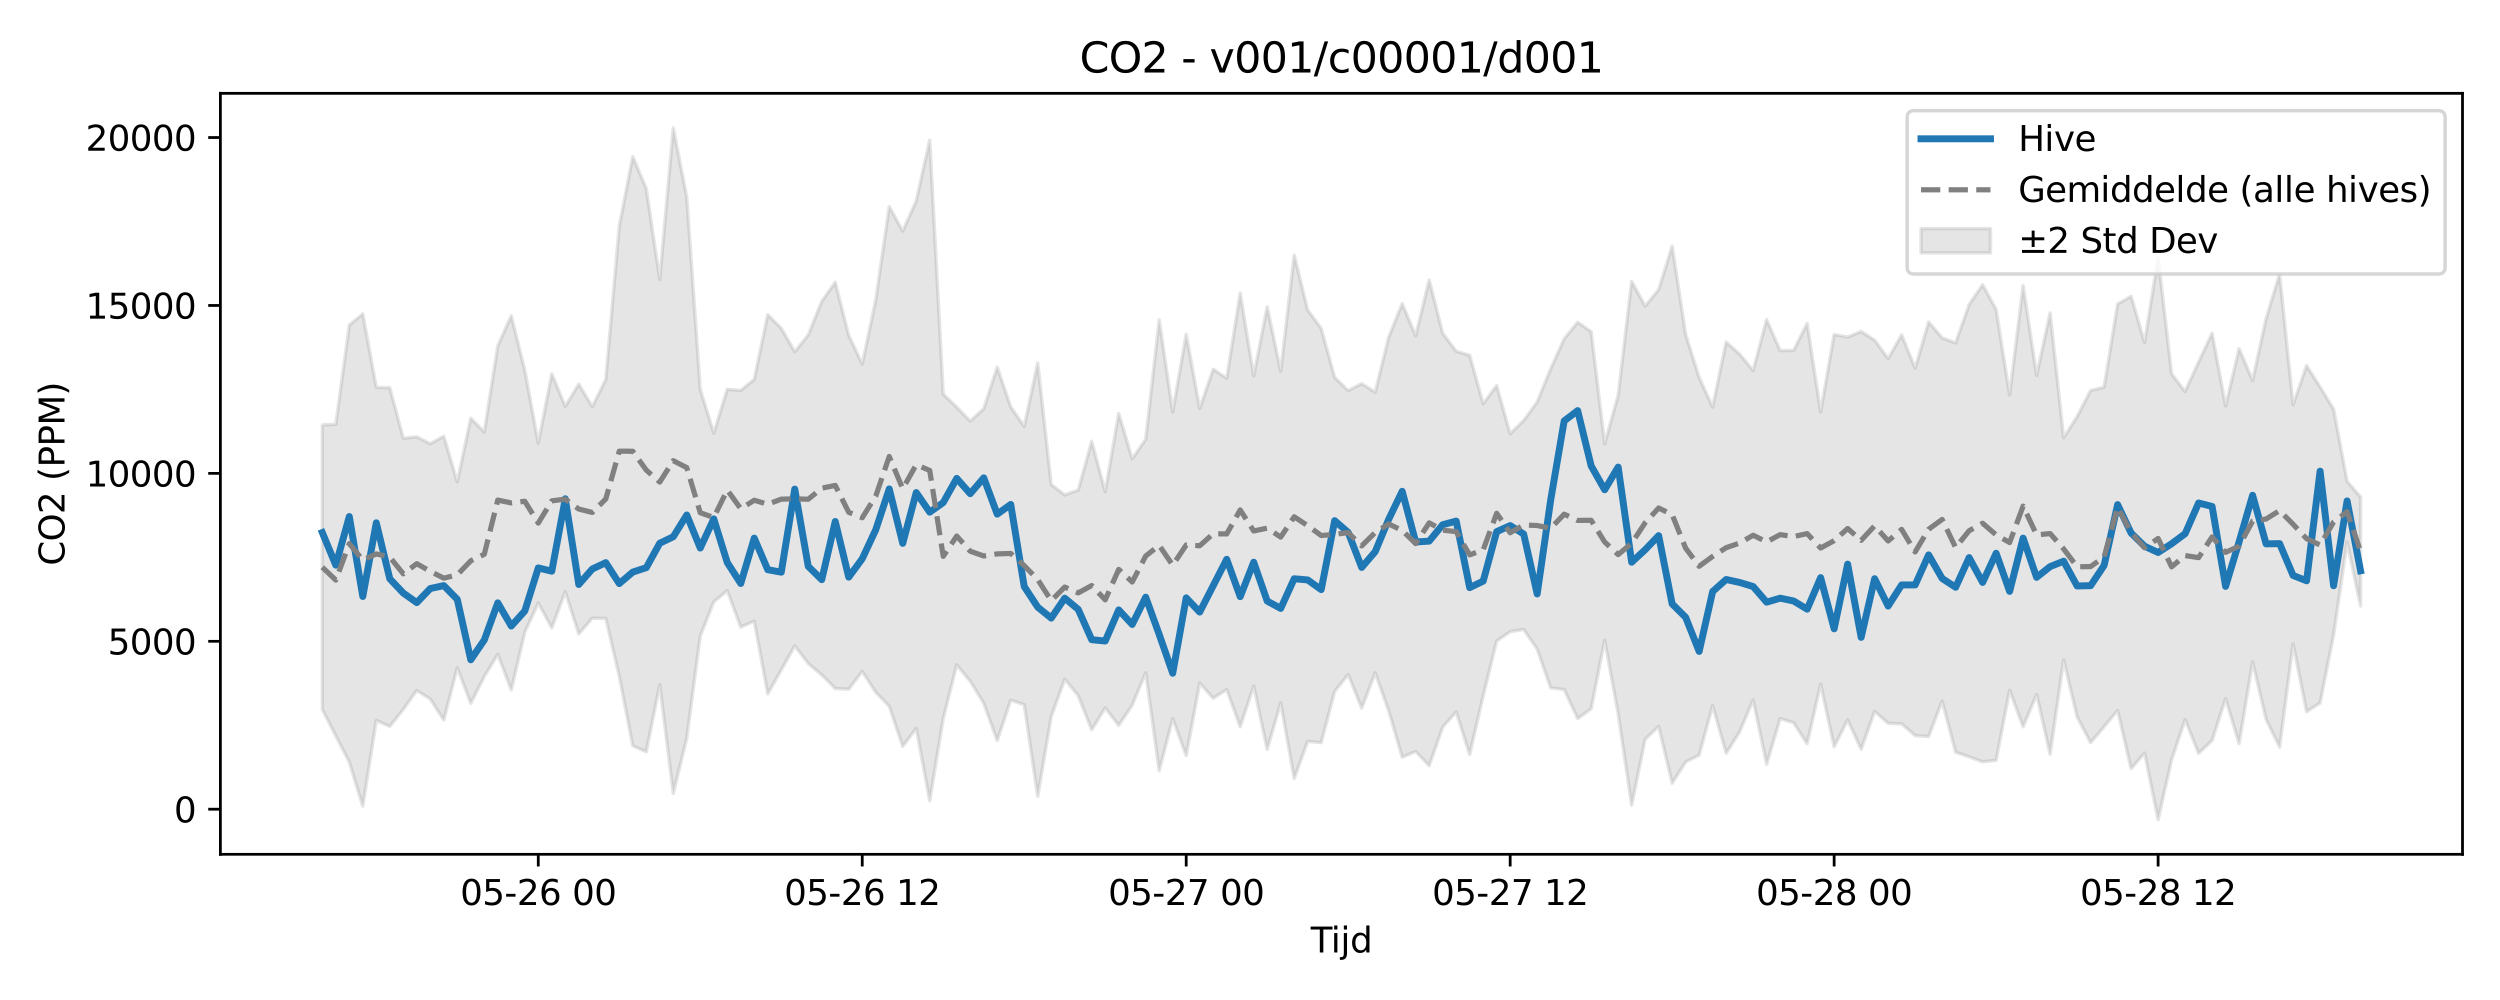 <?xml version="1.0" encoding="utf-8" standalone="no"?>
<!DOCTYPE svg PUBLIC "-//W3C//DTD SVG 1.1//EN"
  "http://www.w3.org/Graphics/SVG/1.1/DTD/svg11.dtd">
<svg xmlns:xlink="http://www.w3.org/1999/xlink" width="720pt" height="288pt" viewBox="0 0 720 288" xmlns="http://www.w3.org/2000/svg" version="1.1">
 <defs>
  <style type="text/css">*{stroke-linejoin: round; stroke-linecap: butt}</style>
 </defs>
 <g id="figure_1">
  <g id="patch_1">
   <path d="M 0 288 
L 720 288 
L 720 0 
L 0 0 
z
" style="fill: #ffffff"/>
  </g>
  <g id="axes_1">
   <g id="patch_2">
    <path d="M 63.47 246.04 
L 709.2 246.04 
L 709.2 26.88 
L 63.47 26.88 
z
" style="fill: #ffffff"/>
   </g>
   <g id="FillBetweenPolyCollection_1">
    <defs>
     <path id="mbeec8b1f49" d="M 92.821 -165.627 
L 92.821 -83.663 
L 96.709 -76.066 
L 100.597 -68.491 
L 104.484 -55.805 
L 108.372 -80.491 
L 112.259 -78.794 
L 116.147 -83.691 
L 120.035 -89.132 
L 123.922 -86.678 
L 127.81 -80.623 
L 131.697 -95.697 
L 135.585 -85.437 
L 139.473 -93.146 
L 143.36 -99.552 
L 147.248 -89.268 
L 151.135 -105.876 
L 155.023 -114.335 
L 158.911 -107.166 
L 162.798 -117.535 
L 166.686 -105.415 
L 170.573 -109.954 
L 174.461 -109.91 
L 178.349 -93.254 
L 182.236 -73.181 
L 186.124 -71.507 
L 190.011 -90.799 
L 193.899 -59.482 
L 197.787 -75.427 
L 201.674 -104.79 
L 205.562 -114.646 
L 209.449 -117.869 
L 213.337 -107.414 
L 217.224 -109.112 
L 221.112 -88.166 
L 225 -95.014 
L 228.887 -101.985 
L 232.775 -96.903 
L 236.662 -93.623 
L 240.55 -89.689 
L 244.438 -89.503 
L 248.325 -94.65 
L 252.213 -88.611 
L 256.1 -84.577 
L 259.988 -73.042 
L 263.876 -78.218 
L 267.763 -57.363 
L 271.651 -81.04 
L 275.538 -96.517 
L 279.426 -91.775 
L 283.314 -85.471 
L 287.201 -74.698 
L 291.089 -86.355 
L 294.976 -85.039 
L 298.864 -58.658 
L 302.752 -81.569 
L 306.639 -92.392 
L 310.527 -87.63 
L 314.414 -77.815 
L 318.302 -84.114 
L 322.19 -79.091 
L 326.077 -84.904 
L 329.965 -94.272 
L 333.852 -66.017 
L 337.74 -81.052 
L 341.628 -70.395 
L 345.515 -91.265 
L 349.403 -86.903 
L 353.29 -89.388 
L 357.178 -78.684 
L 361.066 -90.401 
L 364.953 -72.165 
L 368.841 -85.577 
L 372.728 -63.788 
L 376.616 -74.486 
L 380.504 -74.114 
L 384.391 -88.873 
L 388.279 -93.722 
L 392.166 -84.052 
L 396.054 -94.215 
L 399.942 -83.308 
L 403.829 -69.922 
L 407.717 -71.576 
L 411.604 -67.462 
L 415.492 -78.578 
L 419.38 -82.944 
L 423.267 -70.686 
L 427.155 -87.567 
L 431.042 -103.394 
L 434.93 -106.071 
L 438.818 -106.723 
L 442.705 -101.06 
L 446.593 -89.898 
L 450.48 -89.429 
L 454.368 -81.054 
L 458.256 -83.846 
L 462.143 -103.595 
L 466.031 -82.414 
L 469.918 -56.112 
L 473.806 -75.068 
L 477.694 -78.784 
L 481.581 -62.445 
L 485.469 -68.547 
L 489.356 -70.52 
L 493.244 -84.759 
L 497.132 -71.058 
L 501.019 -77.21 
L 504.907 -86.413 
L 508.794 -67.905 
L 512.682 -81.026 
L 516.57 -79.85 
L 520.457 -73.797 
L 524.345 -90.95 
L 528.232 -72.927 
L 532.12 -80.669 
L 536.008 -72.206 
L 539.895 -83.093 
L 543.783 -79.689 
L 547.67 -79.516 
L 551.558 -76.147 
L 555.446 -75.87 
L 559.333 -86.091 
L 563.221 -71.365 
L 567.108 -70.033 
L 570.996 -68.588 
L 574.883 -69.035 
L 578.771 -89.233 
L 582.659 -78.695 
L 586.546 -88.007 
L 590.434 -70.768 
L 594.321 -97.928 
L 598.209 -81.532 
L 602.097 -74.113 
L 605.984 -78.689 
L 609.872 -83.372 
L 613.759 -66.629 
L 617.647 -71.105 
L 621.535 -51.922 
L 625.422 -69.178 
L 629.31 -80.755 
L 633.197 -71.043 
L 637.085 -74.728 
L 640.973 -86.763 
L 644.86 -73.819 
L 648.748 -97.376 
L 652.635 -80.833 
L 656.523 -72.825 
L 660.411 -102.572 
L 664.298 -83.024 
L 668.186 -85.537 
L 672.073 -105.122 
L 675.961 -131.895 
L 679.849 -113.465 
L 679.849 -144.844 
L 679.849 -144.844 
L 675.961 -149.385 
L 672.073 -170.17 
L 668.186 -176.547 
L 664.298 -182.678 
L 660.411 -171.449 
L 656.523 -209.068 
L 652.635 -196.231 
L 648.748 -178.43 
L 644.86 -187.585 
L 640.973 -171.073 
L 637.085 -192.021 
L 633.197 -183.759 
L 629.31 -175.254 
L 625.422 -180.319 
L 621.535 -213.921 
L 617.647 -189.342 
L 613.759 -202.662 
L 609.872 -200.441 
L 605.984 -176.487 
L 602.097 -175.528 
L 598.209 -168.003 
L 594.321 -161.909 
L 590.434 -197.888 
L 586.546 -179.874 
L 582.659 -205.753 
L 578.771 -174.257 
L 574.883 -198.869 
L 570.996 -206.021 
L 567.108 -200.277 
L 563.221 -189.239 
L 559.333 -190.709 
L 555.446 -195.27 
L 551.558 -181.947 
L 547.67 -191.552 
L 543.783 -184.726 
L 539.895 -190.025 
L 536.008 -192.544 
L 532.12 -190.907 
L 528.232 -191.662 
L 524.345 -169.369 
L 520.457 -194.845 
L 516.57 -187.084 
L 512.682 -187.012 
L 508.794 -195.957 
L 504.907 -181.285 
L 501.019 -185.998 
L 497.132 -189.484 
L 493.244 -170.769 
L 489.356 -179.3 
L 485.469 -191.698 
L 481.581 -217.12 
L 477.694 -204.613 
L 473.806 -199.831 
L 469.918 -206.962 
L 466.031 -174.145 
L 462.143 -160.218 
L 458.256 -192.468 
L 454.368 -195.192 
L 450.48 -190.409 
L 446.593 -181.776 
L 442.705 -172.232 
L 438.818 -166.899 
L 434.93 -163.049 
L 431.042 -176.948 
L 427.155 -171.708 
L 423.267 -185.694 
L 419.38 -186.833 
L 415.492 -192.038 
L 411.604 -207.367 
L 407.717 -191.314 
L 403.829 -200.553 
L 399.942 -190.881 
L 396.054 -175.036 
L 392.166 -177.507 
L 388.279 -175.509 
L 384.391 -179.313 
L 380.504 -193.413 
L 376.616 -198.719 
L 372.728 -214.548 
L 368.841 -181.053 
L 364.953 -199.636 
L 361.066 -179.752 
L 357.178 -203.583 
L 353.29 -179.064 
L 349.403 -181.664 
L 345.515 -170.367 
L 341.628 -191.697 
L 337.74 -169.371 
L 333.852 -195.857 
L 329.965 -161.489 
L 326.077 -155.855 
L 322.19 -168.946 
L 318.302 -146.375 
L 314.414 -160.915 
L 310.527 -146.858 
L 306.639 -145.464 
L 302.752 -148.464 
L 298.864 -183.499 
L 294.976 -165.171 
L 291.089 -170.847 
L 287.201 -182.26 
L 283.314 -170.281 
L 279.426 -166.732 
L 275.538 -170.728 
L 271.651 -174.5 
L 267.763 -247.636 
L 263.876 -230.146 
L 259.988 -221.448 
L 256.1 -228.478 
L 252.213 -201.613 
L 248.325 -183.126 
L 244.438 -191.419 
L 240.55 -206.715 
L 236.662 -201.19 
L 232.775 -191.534 
L 228.887 -186.702 
L 225 -193.471 
L 221.112 -197.369 
L 217.224 -178.747 
L 213.337 -175.564 
L 209.449 -175.869 
L 205.562 -163.254 
L 201.674 -175.876 
L 197.787 -231.23 
L 193.899 -251.158 
L 190.011 -207.51 
L 186.124 -233.714 
L 182.236 -242.898 
L 178.349 -222.857 
L 174.461 -178.679 
L 170.573 -170.887 
L 166.686 -177.373 
L 162.798 -170.983 
L 158.911 -180.332 
L 155.023 -160.372 
L 151.135 -181.405 
L 147.248 -197.048 
L 143.36 -188.409 
L 139.473 -163.585 
L 135.585 -167.557 
L 131.697 -149.203 
L 127.81 -162.364 
L 123.922 -160.204 
L 120.035 -162.19 
L 116.147 -161.783 
L 112.259 -176.335 
L 108.372 -176.438 
L 104.484 -197.604 
L 100.597 -194.357 
L 96.709 -165.796 
L 92.821 -165.627 
z
" style="stroke: #808080; stroke-opacity: 0.2"/>
    </defs>
    <g clip-path="url(#p5d13480972)">
     <use xlink:href="#mbeec8b1f49" x="0" y="288" style="fill: #808080; fill-opacity: 0.2; stroke: #808080; stroke-opacity: 0.2"/>
    </g>
   </g>
   <g id="matplotlib.axis_1">
    <g id="xtick_1">
     <g id="line2d_1">
      <defs>
       <path id="m847fd5dc70" d="M 0 0 
L 0 3.5 
" style="stroke: #000000; stroke-width: 0.8"/>
      </defs>
      <g>
       <use xlink:href="#m847fd5dc70" x="155.023" y="246.04" style="stroke: #000000; stroke-width: 0.8"/>
      </g>
     </g>
     <g id="text_1">
      <!-- 05-26 00 -->
      <g transform="translate(132.542 260.638) scale(0.1 -0.1)">
       <defs>
        <path id="DejaVuSans-30" d="M 2034 4250 
Q 1547 4250 1301 3770 
Q 1056 3291 1056 2328 
Q 1056 1369 1301 889 
Q 1547 409 2034 409 
Q 2525 409 2770 889 
Q 3016 1369 3016 2328 
Q 3016 3291 2770 3770 
Q 2525 4250 2034 4250 
z
M 2034 4750 
Q 2819 4750 3233 4129 
Q 3647 3509 3647 2328 
Q 3647 1150 3233 529 
Q 2819 -91 2034 -91 
Q 1250 -91 836 529 
Q 422 1150 422 2328 
Q 422 3509 836 4129 
Q 1250 4750 2034 4750 
z
" transform="scale(0.016)"/>
        <path id="DejaVuSans-35" d="M 691 4666 
L 3169 4666 
L 3169 4134 
L 1269 4134 
L 1269 2991 
Q 1406 3038 1543 3061 
Q 1681 3084 1819 3084 
Q 2600 3084 3056 2656 
Q 3513 2228 3513 1497 
Q 3513 744 3044 326 
Q 2575 -91 1722 -91 
Q 1428 -91 1123 -41 
Q 819 9 494 109 
L 494 744 
Q 775 591 1075 516 
Q 1375 441 1709 441 
Q 2250 441 2565 725 
Q 2881 1009 2881 1497 
Q 2881 1984 2565 2268 
Q 2250 2553 1709 2553 
Q 1456 2553 1204 2497 
Q 953 2441 691 2322 
L 691 4666 
z
" transform="scale(0.016)"/>
        <path id="DejaVuSans-2d" d="M 313 2009 
L 1997 2009 
L 1997 1497 
L 313 1497 
L 313 2009 
z
" transform="scale(0.016)"/>
        <path id="DejaVuSans-32" d="M 1228 531 
L 3431 531 
L 3431 0 
L 469 0 
L 469 531 
Q 828 903 1448 1529 
Q 2069 2156 2228 2338 
Q 2531 2678 2651 2914 
Q 2772 3150 2772 3378 
Q 2772 3750 2511 3984 
Q 2250 4219 1831 4219 
Q 1534 4219 1204 4116 
Q 875 4013 500 3803 
L 500 4441 
Q 881 4594 1212 4672 
Q 1544 4750 1819 4750 
Q 2544 4750 2975 4387 
Q 3406 4025 3406 3419 
Q 3406 3131 3298 2873 
Q 3191 2616 2906 2266 
Q 2828 2175 2409 1742 
Q 1991 1309 1228 531 
z
" transform="scale(0.016)"/>
        <path id="DejaVuSans-36" d="M 2113 2584 
Q 1688 2584 1439 2293 
Q 1191 2003 1191 1497 
Q 1191 994 1439 701 
Q 1688 409 2113 409 
Q 2538 409 2786 701 
Q 3034 994 3034 1497 
Q 3034 2003 2786 2293 
Q 2538 2584 2113 2584 
z
M 3366 4563 
L 3366 3988 
Q 3128 4100 2886 4159 
Q 2644 4219 2406 4219 
Q 1781 4219 1451 3797 
Q 1122 3375 1075 2522 
Q 1259 2794 1537 2939 
Q 1816 3084 2150 3084 
Q 2853 3084 3261 2657 
Q 3669 2231 3669 1497 
Q 3669 778 3244 343 
Q 2819 -91 2113 -91 
Q 1303 -91 875 529 
Q 447 1150 447 2328 
Q 447 3434 972 4092 
Q 1497 4750 2381 4750 
Q 2619 4750 2861 4703 
Q 3103 4656 3366 4563 
z
" transform="scale(0.016)"/>
        <path id="DejaVuSans-20" transform="scale(0.016)"/>
       </defs>
       <use xlink:href="#DejaVuSans-30"/>
       <use xlink:href="#DejaVuSans-35" transform="translate(63.623 0)"/>
       <use xlink:href="#DejaVuSans-2d" transform="translate(127.246 0)"/>
       <use xlink:href="#DejaVuSans-32" transform="translate(163.33 0)"/>
       <use xlink:href="#DejaVuSans-36" transform="translate(226.953 0)"/>
       <use xlink:href="#DejaVuSans-20" transform="translate(290.576 0)"/>
       <use xlink:href="#DejaVuSans-30" transform="translate(322.363 0)"/>
       <use xlink:href="#DejaVuSans-30" transform="translate(385.986 0)"/>
      </g>
     </g>
    </g>
    <g id="xtick_2">
     <g id="line2d_2">
      <g>
       <use xlink:href="#m847fd5dc70" x="248.325" y="246.04" style="stroke: #000000; stroke-width: 0.8"/>
      </g>
     </g>
     <g id="text_2">
      <!-- 05-26 12 -->
      <g transform="translate(225.845 260.638) scale(0.1 -0.1)">
       <defs>
        <path id="DejaVuSans-31" d="M 794 531 
L 1825 531 
L 1825 4091 
L 703 3866 
L 703 4441 
L 1819 4666 
L 2450 4666 
L 2450 531 
L 3481 531 
L 3481 0 
L 794 0 
L 794 531 
z
" transform="scale(0.016)"/>
       </defs>
       <use xlink:href="#DejaVuSans-30"/>
       <use xlink:href="#DejaVuSans-35" transform="translate(63.623 0)"/>
       <use xlink:href="#DejaVuSans-2d" transform="translate(127.246 0)"/>
       <use xlink:href="#DejaVuSans-32" transform="translate(163.33 0)"/>
       <use xlink:href="#DejaVuSans-36" transform="translate(226.953 0)"/>
       <use xlink:href="#DejaVuSans-20" transform="translate(290.576 0)"/>
       <use xlink:href="#DejaVuSans-31" transform="translate(322.363 0)"/>
       <use xlink:href="#DejaVuSans-32" transform="translate(385.986 0)"/>
      </g>
     </g>
    </g>
    <g id="xtick_3">
     <g id="line2d_3">
      <g>
       <use xlink:href="#m847fd5dc70" x="341.628" y="246.04" style="stroke: #000000; stroke-width: 0.8"/>
      </g>
     </g>
     <g id="text_3">
      <!-- 05-27 00 -->
      <g transform="translate(319.147 260.638) scale(0.1 -0.1)">
       <defs>
        <path id="DejaVuSans-37" d="M 525 4666 
L 3525 4666 
L 3525 4397 
L 1831 0 
L 1172 0 
L 2766 4134 
L 525 4134 
L 525 4666 
z
" transform="scale(0.016)"/>
       </defs>
       <use xlink:href="#DejaVuSans-30"/>
       <use xlink:href="#DejaVuSans-35" transform="translate(63.623 0)"/>
       <use xlink:href="#DejaVuSans-2d" transform="translate(127.246 0)"/>
       <use xlink:href="#DejaVuSans-32" transform="translate(163.33 0)"/>
       <use xlink:href="#DejaVuSans-37" transform="translate(226.953 0)"/>
       <use xlink:href="#DejaVuSans-20" transform="translate(290.576 0)"/>
       <use xlink:href="#DejaVuSans-30" transform="translate(322.363 0)"/>
       <use xlink:href="#DejaVuSans-30" transform="translate(385.986 0)"/>
      </g>
     </g>
    </g>
    <g id="xtick_4">
     <g id="line2d_4">
      <g>
       <use xlink:href="#m847fd5dc70" x="434.93" y="246.04" style="stroke: #000000; stroke-width: 0.8"/>
      </g>
     </g>
     <g id="text_4">
      <!-- 05-27 12 -->
      <g transform="translate(412.45 260.638) scale(0.1 -0.1)">
       <use xlink:href="#DejaVuSans-30"/>
       <use xlink:href="#DejaVuSans-35" transform="translate(63.623 0)"/>
       <use xlink:href="#DejaVuSans-2d" transform="translate(127.246 0)"/>
       <use xlink:href="#DejaVuSans-32" transform="translate(163.33 0)"/>
       <use xlink:href="#DejaVuSans-37" transform="translate(226.953 0)"/>
       <use xlink:href="#DejaVuSans-20" transform="translate(290.576 0)"/>
       <use xlink:href="#DejaVuSans-31" transform="translate(322.363 0)"/>
       <use xlink:href="#DejaVuSans-32" transform="translate(385.986 0)"/>
      </g>
     </g>
    </g>
    <g id="xtick_5">
     <g id="line2d_5">
      <g>
       <use xlink:href="#m847fd5dc70" x="528.232" y="246.04" style="stroke: #000000; stroke-width: 0.8"/>
      </g>
     </g>
     <g id="text_5">
      <!-- 05-28 00 -->
      <g transform="translate(505.752 260.638) scale(0.1 -0.1)">
       <defs>
        <path id="DejaVuSans-38" d="M 2034 2216 
Q 1584 2216 1326 1975 
Q 1069 1734 1069 1313 
Q 1069 891 1326 650 
Q 1584 409 2034 409 
Q 2484 409 2743 651 
Q 3003 894 3003 1313 
Q 3003 1734 2745 1975 
Q 2488 2216 2034 2216 
z
M 1403 2484 
Q 997 2584 770 2862 
Q 544 3141 544 3541 
Q 544 4100 942 4425 
Q 1341 4750 2034 4750 
Q 2731 4750 3128 4425 
Q 3525 4100 3525 3541 
Q 3525 3141 3298 2862 
Q 3072 2584 2669 2484 
Q 3125 2378 3379 2068 
Q 3634 1759 3634 1313 
Q 3634 634 3220 271 
Q 2806 -91 2034 -91 
Q 1263 -91 848 271 
Q 434 634 434 1313 
Q 434 1759 690 2068 
Q 947 2378 1403 2484 
z
M 1172 3481 
Q 1172 3119 1398 2916 
Q 1625 2713 2034 2713 
Q 2441 2713 2670 2916 
Q 2900 3119 2900 3481 
Q 2900 3844 2670 4047 
Q 2441 4250 2034 4250 
Q 1625 4250 1398 4047 
Q 1172 3844 1172 3481 
z
" transform="scale(0.016)"/>
       </defs>
       <use xlink:href="#DejaVuSans-30"/>
       <use xlink:href="#DejaVuSans-35" transform="translate(63.623 0)"/>
       <use xlink:href="#DejaVuSans-2d" transform="translate(127.246 0)"/>
       <use xlink:href="#DejaVuSans-32" transform="translate(163.33 0)"/>
       <use xlink:href="#DejaVuSans-38" transform="translate(226.953 0)"/>
       <use xlink:href="#DejaVuSans-20" transform="translate(290.576 0)"/>
       <use xlink:href="#DejaVuSans-30" transform="translate(322.363 0)"/>
       <use xlink:href="#DejaVuSans-30" transform="translate(385.986 0)"/>
      </g>
     </g>
    </g>
    <g id="xtick_6">
     <g id="line2d_6">
      <g>
       <use xlink:href="#m847fd5dc70" x="621.535" y="246.04" style="stroke: #000000; stroke-width: 0.8"/>
      </g>
     </g>
     <g id="text_6">
      <!-- 05-28 12 -->
      <g transform="translate(599.054 260.638) scale(0.1 -0.1)">
       <use xlink:href="#DejaVuSans-30"/>
       <use xlink:href="#DejaVuSans-35" transform="translate(63.623 0)"/>
       <use xlink:href="#DejaVuSans-2d" transform="translate(127.246 0)"/>
       <use xlink:href="#DejaVuSans-32" transform="translate(163.33 0)"/>
       <use xlink:href="#DejaVuSans-38" transform="translate(226.953 0)"/>
       <use xlink:href="#DejaVuSans-20" transform="translate(290.576 0)"/>
       <use xlink:href="#DejaVuSans-31" transform="translate(322.363 0)"/>
       <use xlink:href="#DejaVuSans-32" transform="translate(385.986 0)"/>
      </g>
     </g>
    </g>
    <g id="text_7">
     <!-- Tijd -->
     <g transform="translate(377.485 274.317) scale(0.1 -0.1)">
      <defs>
       <path id="DejaVuSans-54" d="M -19 4666 
L 3928 4666 
L 3928 4134 
L 2272 4134 
L 2272 0 
L 1638 0 
L 1638 4134 
L -19 4134 
L -19 4666 
z
" transform="scale(0.016)"/>
       <path id="DejaVuSans-69" d="M 603 3500 
L 1178 3500 
L 1178 0 
L 603 0 
L 603 3500 
z
M 603 4863 
L 1178 4863 
L 1178 4134 
L 603 4134 
L 603 4863 
z
" transform="scale(0.016)"/>
       <path id="DejaVuSans-6a" d="M 603 3500 
L 1178 3500 
L 1178 -63 
Q 1178 -731 923 -1031 
Q 669 -1331 103 -1331 
L -116 -1331 
L -116 -844 
L 38 -844 
Q 366 -844 484 -692 
Q 603 -541 603 -63 
L 603 3500 
z
M 603 4863 
L 1178 4863 
L 1178 4134 
L 603 4134 
L 603 4863 
z
" transform="scale(0.016)"/>
       <path id="DejaVuSans-64" d="M 2906 2969 
L 2906 4863 
L 3481 4863 
L 3481 0 
L 2906 0 
L 2906 525 
Q 2725 213 2448 61 
Q 2172 -91 1784 -91 
Q 1150 -91 751 415 
Q 353 922 353 1747 
Q 353 2572 751 3078 
Q 1150 3584 1784 3584 
Q 2172 3584 2448 3432 
Q 2725 3281 2906 2969 
z
M 947 1747 
Q 947 1113 1208 752 
Q 1469 391 1925 391 
Q 2381 391 2643 752 
Q 2906 1113 2906 1747 
Q 2906 2381 2643 2742 
Q 2381 3103 1925 3103 
Q 1469 3103 1208 2742 
Q 947 2381 947 1747 
z
" transform="scale(0.016)"/>
      </defs>
      <use xlink:href="#DejaVuSans-54"/>
      <use xlink:href="#DejaVuSans-69" transform="translate(57.959 0)"/>
      <use xlink:href="#DejaVuSans-6a" transform="translate(85.742 0)"/>
      <use xlink:href="#DejaVuSans-64" transform="translate(113.525 0)"/>
     </g>
    </g>
   </g>
   <g id="matplotlib.axis_2">
    <g id="ytick_1">
     <g id="line2d_7">
      <defs>
       <path id="m1206044d2e" d="M 0 0 
L -3.5 0 
" style="stroke: #000000; stroke-width: 0.8"/>
      </defs>
      <g>
       <use xlink:href="#m1206044d2e" x="63.47" y="233.054" style="stroke: #000000; stroke-width: 0.8"/>
      </g>
     </g>
     <g id="text_8">
      <!-- 0 -->
      <g transform="translate(50.108 236.853) scale(0.1 -0.1)">
       <use xlink:href="#DejaVuSans-30"/>
      </g>
     </g>
    </g>
    <g id="ytick_2">
     <g id="line2d_8">
      <g>
       <use xlink:href="#m1206044d2e" x="63.47" y="184.692" style="stroke: #000000; stroke-width: 0.8"/>
      </g>
     </g>
     <g id="text_9">
      <!-- 5000 -->
      <g transform="translate(31.02 188.491) scale(0.1 -0.1)">
       <use xlink:href="#DejaVuSans-35"/>
       <use xlink:href="#DejaVuSans-30" transform="translate(63.623 0)"/>
       <use xlink:href="#DejaVuSans-30" transform="translate(127.246 0)"/>
       <use xlink:href="#DejaVuSans-30" transform="translate(190.869 0)"/>
      </g>
     </g>
    </g>
    <g id="ytick_3">
     <g id="line2d_9">
      <g>
       <use xlink:href="#m1206044d2e" x="63.47" y="136.33" style="stroke: #000000; stroke-width: 0.8"/>
      </g>
     </g>
     <g id="text_10">
      <!-- 10000 -->
      <g transform="translate(24.657 140.129) scale(0.1 -0.1)">
       <use xlink:href="#DejaVuSans-31"/>
       <use xlink:href="#DejaVuSans-30" transform="translate(63.623 0)"/>
       <use xlink:href="#DejaVuSans-30" transform="translate(127.246 0)"/>
       <use xlink:href="#DejaVuSans-30" transform="translate(190.869 0)"/>
       <use xlink:href="#DejaVuSans-30" transform="translate(254.492 0)"/>
      </g>
     </g>
    </g>
    <g id="ytick_4">
     <g id="line2d_10">
      <g>
       <use xlink:href="#m1206044d2e" x="63.47" y="87.968" style="stroke: #000000; stroke-width: 0.8"/>
      </g>
     </g>
     <g id="text_11">
      <!-- 15000 -->
      <g transform="translate(24.657 91.767) scale(0.1 -0.1)">
       <use xlink:href="#DejaVuSans-31"/>
       <use xlink:href="#DejaVuSans-35" transform="translate(63.623 0)"/>
       <use xlink:href="#DejaVuSans-30" transform="translate(127.246 0)"/>
       <use xlink:href="#DejaVuSans-30" transform="translate(190.869 0)"/>
       <use xlink:href="#DejaVuSans-30" transform="translate(254.492 0)"/>
      </g>
     </g>
    </g>
    <g id="ytick_5">
     <g id="line2d_11">
      <g>
       <use xlink:href="#m1206044d2e" x="63.47" y="39.606" style="stroke: #000000; stroke-width: 0.8"/>
      </g>
     </g>
     <g id="text_12">
      <!-- 20000 -->
      <g transform="translate(24.657 43.406) scale(0.1 -0.1)">
       <use xlink:href="#DejaVuSans-32"/>
       <use xlink:href="#DejaVuSans-30" transform="translate(63.623 0)"/>
       <use xlink:href="#DejaVuSans-30" transform="translate(127.246 0)"/>
       <use xlink:href="#DejaVuSans-30" transform="translate(190.869 0)"/>
       <use xlink:href="#DejaVuSans-30" transform="translate(254.492 0)"/>
      </g>
     </g>
    </g>
    <g id="text_13">
     <!-- CO2 (PPM) -->
     <g transform="translate(18.578 162.903) rotate(-90) scale(0.1 -0.1)">
      <defs>
       <path id="DejaVuSans-43" d="M 4122 4306 
L 4122 3641 
Q 3803 3938 3442 4084 
Q 3081 4231 2675 4231 
Q 1875 4231 1450 3742 
Q 1025 3253 1025 2328 
Q 1025 1406 1450 917 
Q 1875 428 2675 428 
Q 3081 428 3442 575 
Q 3803 722 4122 1019 
L 4122 359 
Q 3791 134 3420 21 
Q 3050 -91 2638 -91 
Q 1578 -91 968 557 
Q 359 1206 359 2328 
Q 359 3453 968 4101 
Q 1578 4750 2638 4750 
Q 3056 4750 3426 4639 
Q 3797 4528 4122 4306 
z
" transform="scale(0.016)"/>
       <path id="DejaVuSans-4f" d="M 2522 4238 
Q 1834 4238 1429 3725 
Q 1025 3213 1025 2328 
Q 1025 1447 1429 934 
Q 1834 422 2522 422 
Q 3209 422 3611 934 
Q 4013 1447 4013 2328 
Q 4013 3213 3611 3725 
Q 3209 4238 2522 4238 
z
M 2522 4750 
Q 3503 4750 4090 4092 
Q 4678 3434 4678 2328 
Q 4678 1225 4090 567 
Q 3503 -91 2522 -91 
Q 1538 -91 948 565 
Q 359 1222 359 2328 
Q 359 3434 948 4092 
Q 1538 4750 2522 4750 
z
" transform="scale(0.016)"/>
       <path id="DejaVuSans-28" d="M 1984 4856 
Q 1566 4138 1362 3434 
Q 1159 2731 1159 2009 
Q 1159 1288 1364 580 
Q 1569 -128 1984 -844 
L 1484 -844 
Q 1016 -109 783 600 
Q 550 1309 550 2009 
Q 550 2706 781 3412 
Q 1013 4119 1484 4856 
L 1984 4856 
z
" transform="scale(0.016)"/>
       <path id="DejaVuSans-50" d="M 1259 4147 
L 1259 2394 
L 2053 2394 
Q 2494 2394 2734 2622 
Q 2975 2850 2975 3272 
Q 2975 3691 2734 3919 
Q 2494 4147 2053 4147 
L 1259 4147 
z
M 628 4666 
L 2053 4666 
Q 2838 4666 3239 4311 
Q 3641 3956 3641 3272 
Q 3641 2581 3239 2228 
Q 2838 1875 2053 1875 
L 1259 1875 
L 1259 0 
L 628 0 
L 628 4666 
z
" transform="scale(0.016)"/>
       <path id="DejaVuSans-4d" d="M 628 4666 
L 1569 4666 
L 2759 1491 
L 3956 4666 
L 4897 4666 
L 4897 0 
L 4281 0 
L 4281 4097 
L 3078 897 
L 2444 897 
L 1241 4097 
L 1241 0 
L 628 0 
L 628 4666 
z
" transform="scale(0.016)"/>
       <path id="DejaVuSans-29" d="M 513 4856 
L 1013 4856 
Q 1481 4119 1714 3412 
Q 1947 2706 1947 2009 
Q 1947 1309 1714 600 
Q 1481 -109 1013 -844 
L 513 -844 
Q 928 -128 1133 580 
Q 1338 1288 1338 2009 
Q 1338 2731 1133 3434 
Q 928 4138 513 4856 
z
" transform="scale(0.016)"/>
      </defs>
      <use xlink:href="#DejaVuSans-43"/>
      <use xlink:href="#DejaVuSans-4f" transform="translate(69.824 0)"/>
      <use xlink:href="#DejaVuSans-32" transform="translate(148.535 0)"/>
      <use xlink:href="#DejaVuSans-20" transform="translate(212.158 0)"/>
      <use xlink:href="#DejaVuSans-28" transform="translate(243.945 0)"/>
      <use xlink:href="#DejaVuSans-50" transform="translate(282.959 0)"/>
      <use xlink:href="#DejaVuSans-50" transform="translate(343.262 0)"/>
      <use xlink:href="#DejaVuSans-4d" transform="translate(403.564 0)"/>
      <use xlink:href="#DejaVuSans-29" transform="translate(489.844 0)"/>
     </g>
    </g>
   </g>
   <g id="line2d_12">
    <path d="M 92.821 153.373 
L 96.709 162.762 
L 100.597 148.766 
L 104.484 171.789 
L 108.372 150.565 
L 112.259 166.685 
L 116.147 170.802 
L 120.035 173.553 
L 123.922 169.5 
L 127.81 168.655 
L 131.697 172.614 
L 135.585 190.018 
L 139.473 184.315 
L 143.36 173.617 
L 147.248 180.301 
L 151.135 175.968 
L 155.023 163.568 
L 158.911 164.503 
L 162.798 143.649 
L 166.686 168.333 
L 170.573 163.877 
L 174.461 162.043 
L 178.349 168.07 
L 182.236 164.76 
L 186.124 163.49 
L 190.011 156.449 
L 193.899 154.585 
L 197.787 148.321 
L 201.674 157.838 
L 205.562 149.443 
L 209.449 161.997 
L 213.337 168.046 
L 217.224 154.982 
L 221.112 164.074 
L 225 164.793 
L 228.887 140.863 
L 232.775 163.113 
L 236.662 166.946 
L 240.55 150.197 
L 244.438 166.221 
L 248.325 160.914 
L 252.213 152.573 
L 256.1 140.812 
L 259.988 156.484 
L 263.876 141.863 
L 267.763 147.499 
L 271.651 144.745 
L 275.538 137.776 
L 279.426 142.179 
L 283.314 137.623 
L 287.201 148.076 
L 291.089 145.277 
L 294.976 168.926 
L 298.864 174.85 
L 302.752 178.015 
L 306.639 172.273 
L 310.527 175.494 
L 314.414 184.237 
L 318.302 184.615 
L 322.19 175.658 
L 326.077 179.837 
L 329.965 171.989 
L 333.852 182.725 
L 337.74 193.887 
L 341.628 172.186 
L 345.515 176.274 
L 353.29 161.082 
L 357.178 171.844 
L 361.066 161.92 
L 364.953 173.111 
L 368.841 175.223 
L 372.728 166.682 
L 376.616 167.024 
L 380.504 169.809 
L 384.391 149.954 
L 388.279 153.347 
L 392.166 163.416 
L 396.054 158.88 
L 399.942 149.546 
L 403.829 141.498 
L 407.717 156.091 
L 411.604 155.846 
L 415.492 151.122 
L 419.38 150.071 
L 423.267 169.242 
L 427.155 167.359 
L 431.042 153.115 
L 434.93 151.371 
L 438.818 153.798 
L 442.705 171.054 
L 446.593 144.033 
L 450.48 121.228 
L 454.368 118.262 
L 458.256 134.186 
L 462.143 141.053 
L 466.031 134.525 
L 469.918 161.92 
L 473.806 158.319 
L 477.694 154.266 
L 481.581 173.93 
L 485.469 177.792 
L 489.356 187.61 
L 493.244 170.361 
L 497.132 166.892 
L 501.019 167.746 
L 504.907 168.92 
L 508.794 173.427 
L 512.682 172.273 
L 516.57 173.088 
L 520.457 175.445 
L 524.345 166.366 
L 528.232 181.097 
L 532.12 162.471 
L 536.008 183.56 
L 539.895 166.666 
L 543.783 174.539 
L 547.67 168.459 
L 551.558 168.467 
L 555.446 159.811 
L 559.333 166.589 
L 563.221 169.139 
L 567.108 160.595 
L 570.996 167.733 
L 574.883 159.341 
L 578.771 170.316 
L 582.659 154.985 
L 586.546 166.276 
L 590.434 163.181 
L 594.321 161.623 
L 598.209 168.758 
L 602.097 168.675 
L 605.984 162.836 
L 609.872 145.332 
L 613.759 153.521 
L 617.647 157.313 
L 621.535 159.112 
L 625.422 156.594 
L 629.31 153.708 
L 633.197 144.858 
L 637.085 145.861 
L 640.973 168.878 
L 644.86 156.033 
L 648.748 142.646 
L 652.635 156.636 
L 656.523 156.558 
L 660.411 165.731 
L 664.298 167.269 
L 668.186 135.695 
L 672.073 168.694 
L 675.961 144.268 
L 679.849 164.393 
L 679.849 164.393 
" clip-path="url(#p5d13480972)" style="fill: none; stroke: #1f77b4; stroke-width: 2; stroke-linecap: square"/>
   </g>
   <g id="line2d_13">
    <path d="M 92.821 163.355 
L 96.709 167.069 
L 100.597 156.576 
L 104.484 161.296 
L 108.372 159.535 
L 112.259 160.435 
L 116.147 165.263 
L 120.035 162.339 
L 123.922 164.559 
L 127.81 166.506 
L 131.697 165.55 
L 135.585 161.503 
L 139.473 159.635 
L 143.36 144.02 
L 147.248 144.842 
L 151.135 144.359 
L 155.023 150.646 
L 158.911 144.251 
L 162.798 143.741 
L 166.686 146.606 
L 170.573 147.58 
L 174.461 143.705 
L 178.349 129.944 
L 182.236 129.96 
L 186.124 135.389 
L 190.011 138.845 
L 193.899 132.68 
L 197.787 134.671 
L 201.674 147.667 
L 205.562 149.05 
L 209.449 141.131 
L 213.337 146.511 
L 217.224 144.071 
L 221.112 145.233 
L 225 143.758 
L 228.887 143.656 
L 232.775 143.782 
L 236.662 140.594 
L 240.55 139.798 
L 244.438 147.539 
L 248.325 149.112 
L 252.213 142.888 
L 256.1 131.473 
L 259.988 140.755 
L 263.876 133.818 
L 267.763 135.501 
L 271.651 160.23 
L 275.538 154.377 
L 279.426 158.746 
L 283.314 160.124 
L 287.201 159.521 
L 291.089 159.399 
L 294.976 162.895 
L 298.864 166.921 
L 302.752 172.984 
L 306.639 169.072 
L 310.527 170.756 
L 314.414 168.635 
L 318.302 172.755 
L 322.19 163.981 
L 326.077 167.621 
L 329.965 160.119 
L 333.852 157.063 
L 337.74 162.788 
L 341.628 156.954 
L 345.515 157.184 
L 349.403 153.717 
L 353.29 153.774 
L 357.178 146.867 
L 361.066 152.923 
L 364.953 152.099 
L 368.841 154.685 
L 372.728 148.832 
L 376.616 151.397 
L 380.504 154.236 
L 384.391 153.907 
L 388.279 153.384 
L 392.166 157.22 
L 396.054 153.374 
L 399.942 150.906 
L 403.829 152.762 
L 407.717 156.555 
L 411.604 150.586 
L 415.492 152.692 
L 419.38 153.111 
L 423.267 159.81 
L 427.155 158.362 
L 431.042 147.829 
L 434.93 153.44 
L 438.818 151.189 
L 442.705 151.354 
L 446.593 152.163 
L 450.48 148.081 
L 454.368 149.877 
L 458.256 149.843 
L 462.143 156.093 
L 466.031 159.721 
L 469.918 156.463 
L 473.806 150.55 
L 477.694 146.302 
L 481.581 148.217 
L 485.469 157.878 
L 489.356 163.09 
L 493.244 160.236 
L 497.132 157.729 
L 501.019 156.396 
L 504.907 154.151 
L 508.794 156.069 
L 512.682 153.981 
L 516.57 154.533 
L 520.457 153.679 
L 524.345 157.84 
L 528.232 155.706 
L 532.12 152.212 
L 536.008 155.625 
L 539.895 151.441 
L 543.783 155.793 
L 547.67 152.466 
L 551.558 158.953 
L 555.446 152.43 
L 559.333 149.6 
L 563.221 157.698 
L 567.108 152.845 
L 570.996 150.696 
L 574.883 154.048 
L 578.771 156.255 
L 582.659 145.776 
L 586.546 154.059 
L 590.434 153.672 
L 594.321 158.082 
L 598.209 163.233 
L 602.097 163.18 
L 605.984 160.412 
L 609.872 146.094 
L 613.759 153.354 
L 617.647 157.776 
L 621.535 155.078 
L 625.422 163.252 
L 629.31 159.995 
L 633.197 160.599 
L 637.085 154.625 
L 640.973 159.082 
L 644.86 157.298 
L 648.748 150.097 
L 652.635 149.468 
L 656.523 147.054 
L 660.411 150.99 
L 664.298 155.149 
L 668.186 156.958 
L 672.073 150.354 
L 675.961 147.36 
L 679.849 158.846 
L 679.849 158.846 
" clip-path="url(#p5d13480972)" style="fill: none; stroke-dasharray: 5.55,2.4; stroke-dashoffset: 0; stroke: #808080; stroke-width: 1.5"/>
   </g>
   <g id="patch_3">
    <path d="M 63.47 246.04 
L 63.47 26.88 
" style="fill: none; stroke: #000000; stroke-width: 0.8; stroke-linejoin: miter; stroke-linecap: square"/>
   </g>
   <g id="patch_4">
    <path d="M 709.2 246.04 
L 709.2 26.88 
" style="fill: none; stroke: #000000; stroke-width: 0.8; stroke-linejoin: miter; stroke-linecap: square"/>
   </g>
   <g id="patch_5">
    <path d="M 63.47 246.04 
L 709.2 246.04 
" style="fill: none; stroke: #000000; stroke-width: 0.8; stroke-linejoin: miter; stroke-linecap: square"/>
   </g>
   <g id="patch_6">
    <path d="M 63.47 26.88 
L 709.2 26.88 
" style="fill: none; stroke: #000000; stroke-width: 0.8; stroke-linejoin: miter; stroke-linecap: square"/>
   </g>
   <g id="text_14">
    <!-- CO2 - v001/c00001/d001 -->
    <g transform="translate(310.932 20.88) scale(0.12 -0.12)">
     <defs>
      <path id="DejaVuSans-76" d="M 191 3500 
L 800 3500 
L 1894 563 
L 2988 3500 
L 3597 3500 
L 2284 0 
L 1503 0 
L 191 3500 
z
" transform="scale(0.016)"/>
      <path id="DejaVuSans-2f" d="M 1625 4666 
L 2156 4666 
L 531 -594 
L 0 -594 
L 1625 4666 
z
" transform="scale(0.016)"/>
      <path id="DejaVuSans-63" d="M 3122 3366 
L 3122 2828 
Q 2878 2963 2633 3030 
Q 2388 3097 2138 3097 
Q 1578 3097 1268 2742 
Q 959 2388 959 1747 
Q 959 1106 1268 751 
Q 1578 397 2138 397 
Q 2388 397 2633 464 
Q 2878 531 3122 666 
L 3122 134 
Q 2881 22 2623 -34 
Q 2366 -91 2075 -91 
Q 1284 -91 818 406 
Q 353 903 353 1747 
Q 353 2603 823 3093 
Q 1294 3584 2113 3584 
Q 2378 3584 2631 3529 
Q 2884 3475 3122 3366 
z
" transform="scale(0.016)"/>
     </defs>
     <use xlink:href="#DejaVuSans-43"/>
     <use xlink:href="#DejaVuSans-4f" transform="translate(69.824 0)"/>
     <use xlink:href="#DejaVuSans-32" transform="translate(148.535 0)"/>
     <use xlink:href="#DejaVuSans-20" transform="translate(212.158 0)"/>
     <use xlink:href="#DejaVuSans-2d" transform="translate(243.945 0)"/>
     <use xlink:href="#DejaVuSans-20" transform="translate(280.029 0)"/>
     <use xlink:href="#DejaVuSans-76" transform="translate(311.816 0)"/>
     <use xlink:href="#DejaVuSans-30" transform="translate(370.996 0)"/>
     <use xlink:href="#DejaVuSans-30" transform="translate(434.619 0)"/>
     <use xlink:href="#DejaVuSans-31" transform="translate(498.242 0)"/>
     <use xlink:href="#DejaVuSans-2f" transform="translate(561.865 0)"/>
     <use xlink:href="#DejaVuSans-63" transform="translate(595.557 0)"/>
     <use xlink:href="#DejaVuSans-30" transform="translate(650.537 0)"/>
     <use xlink:href="#DejaVuSans-30" transform="translate(714.16 0)"/>
     <use xlink:href="#DejaVuSans-30" transform="translate(777.783 0)"/>
     <use xlink:href="#DejaVuSans-30" transform="translate(841.406 0)"/>
     <use xlink:href="#DejaVuSans-31" transform="translate(905.029 0)"/>
     <use xlink:href="#DejaVuSans-2f" transform="translate(968.652 0)"/>
     <use xlink:href="#DejaVuSans-64" transform="translate(1002.344 0)"/>
     <use xlink:href="#DejaVuSans-30" transform="translate(1065.82 0)"/>
     <use xlink:href="#DejaVuSans-30" transform="translate(1129.443 0)"/>
     <use xlink:href="#DejaVuSans-31" transform="translate(1193.066 0)"/>
    </g>
   </g>
   <g id="legend_1">
    <g id="patch_7">
     <path d="M 551.256 78.914 
L 702.2 78.914 
Q 704.2 78.914 704.2 76.914 
L 704.2 33.88 
Q 704.2 31.88 702.2 31.88 
L 551.256 31.88 
Q 549.256 31.88 549.256 33.88 
L 549.256 76.914 
Q 549.256 78.914 551.256 78.914 
z
" style="fill: #ffffff; opacity: 0.8; stroke: #cccccc; stroke-linejoin: miter"/>
    </g>
    <g id="line2d_14">
     <path d="M 553.256 39.978 
L 563.256 39.978 
L 573.256 39.978 
" style="fill: none; stroke: #1f77b4; stroke-width: 2; stroke-linecap: square"/>
    </g>
    <g id="text_15">
     <!-- Hive -->
     <g transform="translate(581.256 43.478) scale(0.1 -0.1)">
      <defs>
       <path id="DejaVuSans-48" d="M 628 4666 
L 1259 4666 
L 1259 2753 
L 3553 2753 
L 3553 4666 
L 4184 4666 
L 4184 0 
L 3553 0 
L 3553 2222 
L 1259 2222 
L 1259 0 
L 628 0 
L 628 4666 
z
" transform="scale(0.016)"/>
       <path id="DejaVuSans-65" d="M 3597 1894 
L 3597 1613 
L 953 1613 
Q 991 1019 1311 708 
Q 1631 397 2203 397 
Q 2534 397 2845 478 
Q 3156 559 3463 722 
L 3463 178 
Q 3153 47 2828 -22 
Q 2503 -91 2169 -91 
Q 1331 -91 842 396 
Q 353 884 353 1716 
Q 353 2575 817 3079 
Q 1281 3584 2069 3584 
Q 2775 3584 3186 3129 
Q 3597 2675 3597 1894 
z
M 3022 2063 
Q 3016 2534 2758 2815 
Q 2500 3097 2075 3097 
Q 1594 3097 1305 2825 
Q 1016 2553 972 2059 
L 3022 2063 
z
" transform="scale(0.016)"/>
      </defs>
      <use xlink:href="#DejaVuSans-48"/>
      <use xlink:href="#DejaVuSans-69" transform="translate(75.195 0)"/>
      <use xlink:href="#DejaVuSans-76" transform="translate(102.979 0)"/>
      <use xlink:href="#DejaVuSans-65" transform="translate(162.158 0)"/>
     </g>
    </g>
    <g id="line2d_15">
     <path d="M 553.256 54.657 
L 563.256 54.657 
L 573.256 54.657 
" style="fill: none; stroke-dasharray: 5.55,2.4; stroke-dashoffset: 0; stroke: #808080; stroke-width: 1.5"/>
    </g>
    <g id="text_16">
     <!-- Gemiddelde (alle hives) -->
     <g transform="translate(581.256 58.157) scale(0.1 -0.1)">
      <defs>
       <path id="DejaVuSans-47" d="M 3809 666 
L 3809 1919 
L 2778 1919 
L 2778 2438 
L 4434 2438 
L 4434 434 
Q 4069 175 3628 42 
Q 3188 -91 2688 -91 
Q 1594 -91 976 548 
Q 359 1188 359 2328 
Q 359 3472 976 4111 
Q 1594 4750 2688 4750 
Q 3144 4750 3555 4637 
Q 3966 4525 4313 4306 
L 4313 3634 
Q 3963 3931 3569 4081 
Q 3175 4231 2741 4231 
Q 1884 4231 1454 3753 
Q 1025 3275 1025 2328 
Q 1025 1384 1454 906 
Q 1884 428 2741 428 
Q 3075 428 3337 486 
Q 3600 544 3809 666 
z
" transform="scale(0.016)"/>
       <path id="DejaVuSans-6d" d="M 3328 2828 
Q 3544 3216 3844 3400 
Q 4144 3584 4550 3584 
Q 5097 3584 5394 3201 
Q 5691 2819 5691 2113 
L 5691 0 
L 5113 0 
L 5113 2094 
Q 5113 2597 4934 2840 
Q 4756 3084 4391 3084 
Q 3944 3084 3684 2787 
Q 3425 2491 3425 1978 
L 3425 0 
L 2847 0 
L 2847 2094 
Q 2847 2600 2669 2842 
Q 2491 3084 2119 3084 
Q 1678 3084 1418 2786 
Q 1159 2488 1159 1978 
L 1159 0 
L 581 0 
L 581 3500 
L 1159 3500 
L 1159 2956 
Q 1356 3278 1631 3431 
Q 1906 3584 2284 3584 
Q 2666 3584 2933 3390 
Q 3200 3197 3328 2828 
z
" transform="scale(0.016)"/>
       <path id="DejaVuSans-6c" d="M 603 4863 
L 1178 4863 
L 1178 0 
L 603 0 
L 603 4863 
z
" transform="scale(0.016)"/>
       <path id="DejaVuSans-61" d="M 2194 1759 
Q 1497 1759 1228 1600 
Q 959 1441 959 1056 
Q 959 750 1161 570 
Q 1363 391 1709 391 
Q 2188 391 2477 730 
Q 2766 1069 2766 1631 
L 2766 1759 
L 2194 1759 
z
M 3341 1997 
L 3341 0 
L 2766 0 
L 2766 531 
Q 2569 213 2275 61 
Q 1981 -91 1556 -91 
Q 1019 -91 701 211 
Q 384 513 384 1019 
Q 384 1609 779 1909 
Q 1175 2209 1959 2209 
L 2766 2209 
L 2766 2266 
Q 2766 2663 2505 2880 
Q 2244 3097 1772 3097 
Q 1472 3097 1187 3025 
Q 903 2953 641 2809 
L 641 3341 
Q 956 3463 1253 3523 
Q 1550 3584 1831 3584 
Q 2591 3584 2966 3190 
Q 3341 2797 3341 1997 
z
" transform="scale(0.016)"/>
       <path id="DejaVuSans-68" d="M 3513 2113 
L 3513 0 
L 2938 0 
L 2938 2094 
Q 2938 2591 2744 2837 
Q 2550 3084 2163 3084 
Q 1697 3084 1428 2787 
Q 1159 2491 1159 1978 
L 1159 0 
L 581 0 
L 581 4863 
L 1159 4863 
L 1159 2956 
Q 1366 3272 1645 3428 
Q 1925 3584 2291 3584 
Q 2894 3584 3203 3211 
Q 3513 2838 3513 2113 
z
" transform="scale(0.016)"/>
       <path id="DejaVuSans-73" d="M 2834 3397 
L 2834 2853 
Q 2591 2978 2328 3040 
Q 2066 3103 1784 3103 
Q 1356 3103 1142 2972 
Q 928 2841 928 2578 
Q 928 2378 1081 2264 
Q 1234 2150 1697 2047 
L 1894 2003 
Q 2506 1872 2764 1633 
Q 3022 1394 3022 966 
Q 3022 478 2636 193 
Q 2250 -91 1575 -91 
Q 1294 -91 989 -36 
Q 684 19 347 128 
L 347 722 
Q 666 556 975 473 
Q 1284 391 1588 391 
Q 1994 391 2212 530 
Q 2431 669 2431 922 
Q 2431 1156 2273 1281 
Q 2116 1406 1581 1522 
L 1381 1569 
Q 847 1681 609 1914 
Q 372 2147 372 2553 
Q 372 3047 722 3315 
Q 1072 3584 1716 3584 
Q 2034 3584 2315 3537 
Q 2597 3491 2834 3397 
z
" transform="scale(0.016)"/>
      </defs>
      <use xlink:href="#DejaVuSans-47"/>
      <use xlink:href="#DejaVuSans-65" transform="translate(77.49 0)"/>
      <use xlink:href="#DejaVuSans-6d" transform="translate(139.014 0)"/>
      <use xlink:href="#DejaVuSans-69" transform="translate(236.426 0)"/>
      <use xlink:href="#DejaVuSans-64" transform="translate(264.209 0)"/>
      <use xlink:href="#DejaVuSans-64" transform="translate(327.686 0)"/>
      <use xlink:href="#DejaVuSans-65" transform="translate(391.162 0)"/>
      <use xlink:href="#DejaVuSans-6c" transform="translate(452.686 0)"/>
      <use xlink:href="#DejaVuSans-64" transform="translate(480.469 0)"/>
      <use xlink:href="#DejaVuSans-65" transform="translate(543.945 0)"/>
      <use xlink:href="#DejaVuSans-20" transform="translate(605.469 0)"/>
      <use xlink:href="#DejaVuSans-28" transform="translate(637.256 0)"/>
      <use xlink:href="#DejaVuSans-61" transform="translate(676.27 0)"/>
      <use xlink:href="#DejaVuSans-6c" transform="translate(737.549 0)"/>
      <use xlink:href="#DejaVuSans-6c" transform="translate(765.332 0)"/>
      <use xlink:href="#DejaVuSans-65" transform="translate(793.115 0)"/>
      <use xlink:href="#DejaVuSans-20" transform="translate(854.639 0)"/>
      <use xlink:href="#DejaVuSans-68" transform="translate(886.426 0)"/>
      <use xlink:href="#DejaVuSans-69" transform="translate(949.805 0)"/>
      <use xlink:href="#DejaVuSans-76" transform="translate(977.588 0)"/>
      <use xlink:href="#DejaVuSans-65" transform="translate(1036.768 0)"/>
      <use xlink:href="#DejaVuSans-73" transform="translate(1098.291 0)"/>
      <use xlink:href="#DejaVuSans-29" transform="translate(1150.391 0)"/>
     </g>
    </g>
    <g id="patch_8">
     <path d="M 553.256 72.835 
L 573.256 72.835 
L 573.256 65.835 
L 553.256 65.835 
z
" style="fill: #808080; fill-opacity: 0.2; stroke: #808080; stroke-opacity: 0.2; stroke-linejoin: miter"/>
    </g>
    <g id="text_17">
     <!-- ±2 Std Dev -->
     <g transform="translate(581.256 72.835) scale(0.1 -0.1)">
      <defs>
       <path id="DejaVuSans-b1" d="M 2944 4013 
L 2944 2803 
L 4684 2803 
L 4684 2272 
L 2944 2272 
L 2944 1063 
L 2419 1063 
L 2419 2272 
L 678 2272 
L 678 2803 
L 2419 2803 
L 2419 4013 
L 2944 4013 
z
M 678 531 
L 4684 531 
L 4684 0 
L 678 0 
L 678 531 
z
" transform="scale(0.016)"/>
       <path id="DejaVuSans-53" d="M 3425 4513 
L 3425 3897 
Q 3066 4069 2747 4153 
Q 2428 4238 2131 4238 
Q 1616 4238 1336 4038 
Q 1056 3838 1056 3469 
Q 1056 3159 1242 3001 
Q 1428 2844 1947 2747 
L 2328 2669 
Q 3034 2534 3370 2195 
Q 3706 1856 3706 1288 
Q 3706 609 3251 259 
Q 2797 -91 1919 -91 
Q 1588 -91 1214 -16 
Q 841 59 441 206 
L 441 856 
Q 825 641 1194 531 
Q 1563 422 1919 422 
Q 2459 422 2753 634 
Q 3047 847 3047 1241 
Q 3047 1584 2836 1778 
Q 2625 1972 2144 2069 
L 1759 2144 
Q 1053 2284 737 2584 
Q 422 2884 422 3419 
Q 422 4038 858 4394 
Q 1294 4750 2059 4750 
Q 2388 4750 2728 4690 
Q 3069 4631 3425 4513 
z
" transform="scale(0.016)"/>
       <path id="DejaVuSans-74" d="M 1172 4494 
L 1172 3500 
L 2356 3500 
L 2356 3053 
L 1172 3053 
L 1172 1153 
Q 1172 725 1289 603 
Q 1406 481 1766 481 
L 2356 481 
L 2356 0 
L 1766 0 
Q 1100 0 847 248 
Q 594 497 594 1153 
L 594 3053 
L 172 3053 
L 172 3500 
L 594 3500 
L 594 4494 
L 1172 4494 
z
" transform="scale(0.016)"/>
       <path id="DejaVuSans-44" d="M 1259 4147 
L 1259 519 
L 2022 519 
Q 2988 519 3436 956 
Q 3884 1394 3884 2338 
Q 3884 3275 3436 3711 
Q 2988 4147 2022 4147 
L 1259 4147 
z
M 628 4666 
L 1925 4666 
Q 3281 4666 3915 4102 
Q 4550 3538 4550 2338 
Q 4550 1131 3912 565 
Q 3275 0 1925 0 
L 628 0 
L 628 4666 
z
" transform="scale(0.016)"/>
      </defs>
      <use xlink:href="#DejaVuSans-b1"/>
      <use xlink:href="#DejaVuSans-32" transform="translate(83.789 0)"/>
      <use xlink:href="#DejaVuSans-20" transform="translate(147.412 0)"/>
      <use xlink:href="#DejaVuSans-53" transform="translate(179.199 0)"/>
      <use xlink:href="#DejaVuSans-74" transform="translate(242.676 0)"/>
      <use xlink:href="#DejaVuSans-64" transform="translate(281.885 0)"/>
      <use xlink:href="#DejaVuSans-20" transform="translate(345.361 0)"/>
      <use xlink:href="#DejaVuSans-44" transform="translate(377.148 0)"/>
      <use xlink:href="#DejaVuSans-65" transform="translate(454.15 0)"/>
      <use xlink:href="#DejaVuSans-76" transform="translate(515.674 0)"/>
     </g>
    </g>
   </g>
  </g>
 </g>
 <defs>
  <clipPath id="p5d13480972">
   <rect x="63.47" y="26.88" width="645.73" height="219.16"/>
  </clipPath>
 </defs>
</svg>
